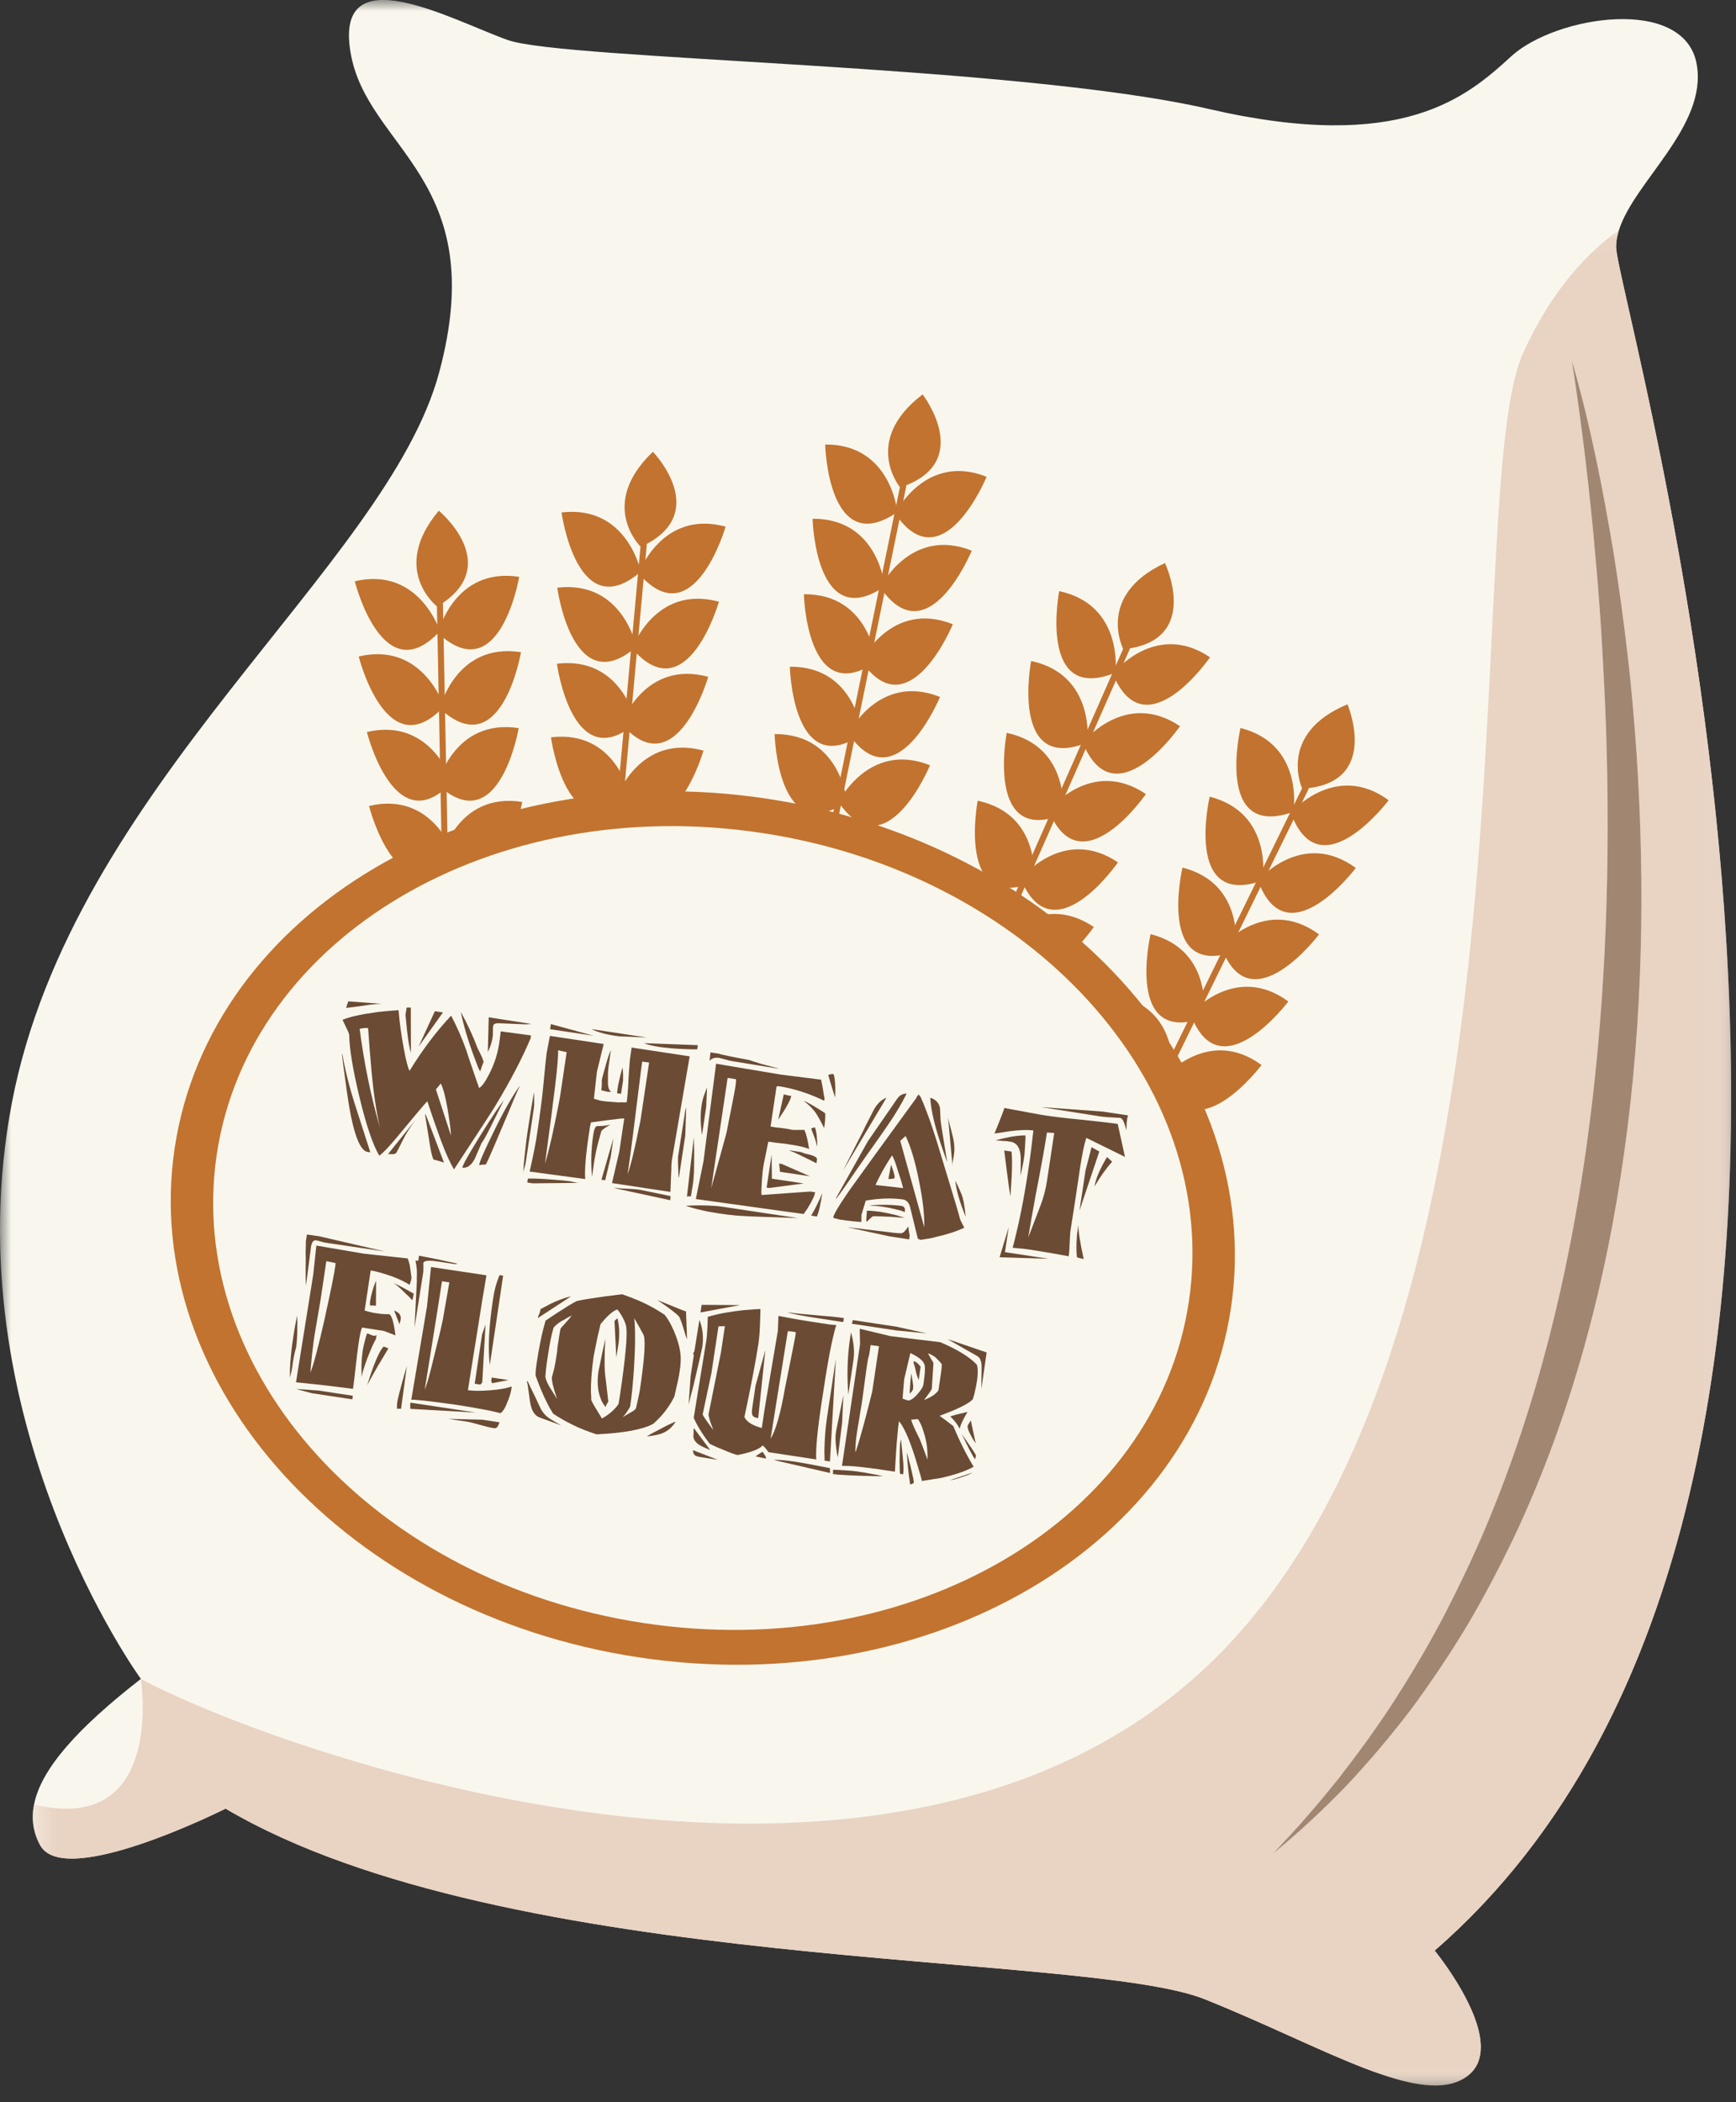 <svg width="76" height="92" viewBox="0 0 76 92" fill="none" xmlns="http://www.w3.org/2000/svg">
<rect x="0" y="0" width="76" height="92" fill="#333333" stroke="none"/>
<mask id="mask0_283_107527" style="mask-type:luminance" maskUnits="userSpaceOnUse" x="0" y="0" width="76" height="92">
<path d="M0 0H75.787V91.266H0V0Z" fill="white"/>
</mask>
<g mask="url(#mask0_283_107527)">
<path d="M62.807 85.365C62.807 85.365 66.162 89.448 64.219 90.87C62.281 92.292 58.047 89.625 52.75 87.495C47.459 85.365 22.224 86.432 9.875 79.151C9.875 79.151 2.818 82.703 1.755 80.75C1.453 80.193 1.365 79.599 1.49 78.974C1.797 77.411 3.401 75.625 6.167 73.474C6.167 73.474 -2.125 62.109 0.521 48.26C3.167 34.417 16.933 24.828 19.224 16.307C21.521 7.786 16.047 6.542 15.344 2.281C14.636 -1.979 19.755 0.865 22.224 1.75C24.693 2.635 44.459 2.818 52.927 4.771C61.396 6.724 64.219 4.24 66.162 2.463C68.104 0.687 73.75 -0.203 74.281 2.818C74.755 5.521 71.547 7.937 70.875 10.073C70.797 10.318 70.75 10.562 70.75 10.802C70.75 13.114 86.281 64.953 62.807 85.365Z" fill="#F9F7ED"/>
</g>
<mask id="mask1_283_107527" style="mask-type:luminance" maskUnits="userSpaceOnUse" x="1" y="10" width="75" height="82">
<path d="M1.428 10.052H75.787V91.266H1.428V10.052Z" fill="white"/>
</mask>
<g mask="url(#mask1_283_107527)">
<path d="M62.829 91.266C60.584 91.266 57.011 89.208 52.751 87.495C47.459 85.365 22.224 86.432 9.875 79.151C9.875 79.151 5.532 81.339 3.146 81.339C2.495 81.339 1.985 81.172 1.756 80.75C1.542 80.359 1.438 79.948 1.438 79.521C1.438 79.344 1.454 79.156 1.49 78.974C2.016 79.099 2.485 79.156 2.902 79.156C7.073 79.156 6.167 73.474 6.167 73.474C9.662 75.354 21.167 79.807 32.813 79.807C40.589 79.807 48.433 77.823 53.99 71.755C67.87 56.604 63.87 21.573 66.693 15.422C67.969 12.63 69.542 11.011 70.876 10.073C70.797 10.318 70.751 10.563 70.751 10.802C70.751 12.12 75.787 29.5 75.787 47.995C75.787 61.969 72.912 76.578 62.808 85.365C62.808 85.365 64.829 87.823 64.829 89.583C64.829 90.099 64.657 90.552 64.219 90.87C63.844 91.146 63.376 91.266 62.829 91.266ZM68.813 15.776C69.261 18.641 69.599 21.511 69.849 24.391C69.98 25.828 70.089 27.266 70.162 28.708C70.24 30.146 70.313 31.589 70.344 33.026C70.485 38.781 70.245 44.542 69.448 50.219C68.651 55.886 67.287 61.484 65.079 66.755C64.526 68.073 63.907 69.365 63.256 70.635C62.594 71.901 61.87 73.135 61.094 74.344C60.323 75.552 59.474 76.708 58.594 77.844C58.141 78.401 57.688 78.964 57.209 79.5C56.745 80.057 56.24 80.568 55.751 81.104C56.87 80.188 57.933 79.198 58.943 78.151C59.938 77.094 60.881 75.979 61.766 74.818C62.636 73.646 63.454 72.427 64.209 71.177C64.959 69.917 65.636 68.615 66.271 67.297C68.782 61.99 70.292 56.245 71.105 50.453C71.922 44.651 72.032 38.776 71.646 32.964C71.542 31.511 71.422 30.057 71.251 28.615C71.084 27.167 70.886 25.724 70.657 24.287C70.183 21.422 69.62 18.563 68.813 15.776Z" fill="#E9D3C3"/>
</g>
<path d="M55.75 81.104C56.234 80.568 56.745 80.057 57.208 79.5C57.688 78.964 58.141 78.401 58.594 77.844C59.474 76.708 60.323 75.552 61.094 74.344C61.87 73.135 62.594 71.901 63.255 70.635C63.906 69.365 64.526 68.073 65.078 66.755C67.287 61.484 68.651 55.886 69.448 50.219C70.245 44.542 70.484 38.781 70.344 33.026C70.312 31.583 70.24 30.146 70.162 28.708C70.088 27.266 69.979 25.828 69.849 24.391C69.599 21.511 69.26 18.641 68.812 15.776C69.62 18.563 70.182 21.422 70.656 24.287C70.885 25.724 71.083 27.167 71.25 28.615C71.422 30.057 71.542 31.511 71.646 32.964C72.031 38.776 71.922 44.651 71.104 50.453C70.292 56.245 68.781 61.984 66.271 67.297C65.635 68.615 64.958 69.917 64.208 71.177C63.453 72.427 62.635 73.646 61.766 74.818C60.88 75.979 59.938 77.094 58.943 78.151C57.932 79.198 56.87 80.188 55.75 81.104Z" fill="#A18672"/>
<path d="M43.99 41.349C43.99 41.349 44.36 38.385 41.526 37.781C41.526 37.781 40.573 42.74 43.99 41.349Z" fill="#C2732F"/>
<path d="M45.261 38.604C45.261 38.604 45.636 35.641 42.802 35.042C42.802 35.042 41.849 39.995 45.261 38.604Z" fill="#C2732F"/>
<path d="M46.532 35.641C46.532 35.641 46.907 32.677 44.074 32.073C44.074 32.073 43.12 37.031 46.532 35.641Z" fill="#C2732F"/>
<path d="M47.604 32.495C47.604 32.495 47.974 29.531 45.141 28.927C45.141 28.927 44.193 33.88 47.604 32.495Z" fill="#C2732F"/>
<path d="M48.834 29.438C48.834 29.438 49.204 26.474 46.37 25.87C46.37 25.87 45.417 30.828 48.834 29.438Z" fill="#C2732F"/>
<path d="M43.631 41.286C43.631 41.286 45.475 38.948 47.886 40.568C47.886 40.568 45.022 44.719 43.631 41.286Z" fill="#C2732F"/>
<path d="M44.688 38.458C44.688 38.458 46.536 36.12 48.943 37.74C48.943 37.74 46.083 41.886 44.688 38.458Z" fill="#C2732F"/>
<path d="M45.912 35.469C45.912 35.469 47.756 33.13 50.167 34.75C50.167 34.75 47.303 38.896 45.912 35.469Z" fill="#C2732F"/>
<path d="M47.402 32.5C47.402 32.5 49.251 30.162 51.658 31.781C51.658 31.781 48.798 35.927 47.402 32.5Z" fill="#C2732F"/>
<path d="M48.719 29.485C48.719 29.485 50.568 27.141 52.974 28.766C52.974 28.766 50.115 32.912 48.719 29.485Z" fill="#C2732F"/>
<path d="M49.178 28.412C49.178 28.412 47.955 26.057 51.001 24.641C51.001 24.641 52.632 28.062 49.178 28.412Z" fill="#C2732F"/>
<path d="M39.288 51.464L39.043 51.354L49.225 28.271L49.47 28.38L39.288 51.464Z" fill="#C2732F"/>
<path d="M37.074 35.083C37.074 35.083 36.813 32.109 33.912 32.125C33.912 32.125 34.032 37.172 37.074 35.083Z" fill="#C2732F"/>
<path d="M37.734 32.135C37.734 32.135 37.474 29.156 34.578 29.177C34.578 29.177 34.698 34.224 37.734 32.135Z" fill="#C2732F"/>
<path d="M38.355 28.964C38.355 28.964 38.089 25.984 35.193 26.005C35.193 26.005 35.313 31.052 38.355 28.964Z" fill="#C2732F"/>
<path d="M38.73 25.662C38.73 25.662 38.47 22.682 35.574 22.703C35.574 22.703 35.694 27.75 38.73 25.662Z" fill="#C2732F"/>
<path d="M39.286 22.412C39.286 22.412 39.021 19.432 36.125 19.453C36.125 19.453 36.245 24.5 39.286 22.412Z" fill="#C2732F"/>
<path d="M36.709 35.104C36.709 35.104 38.022 32.422 40.714 33.49C40.714 33.49 38.797 38.156 36.709 35.104Z" fill="#C2732F"/>
<path d="M37.147 32.109C37.147 32.109 38.454 29.432 41.152 30.5C41.152 30.5 39.235 35.161 37.147 32.109Z" fill="#C2732F"/>
<path d="M37.709 28.927C37.709 28.927 39.016 26.25 41.714 27.318C41.714 27.318 39.797 31.979 37.709 28.927Z" fill="#C2732F"/>
<path d="M38.537 25.708C38.537 25.708 39.85 23.031 42.542 24.099C42.542 24.099 40.626 28.76 38.537 25.708Z" fill="#C2732F"/>
<path d="M39.188 22.479C39.188 22.479 40.495 19.797 43.193 20.865C43.193 20.865 41.271 25.531 39.188 22.479Z" fill="#C2732F"/>
<path d="M39.407 21.333C39.407 21.333 37.714 19.297 40.391 17.261C40.391 17.261 42.709 20.25 39.407 21.333Z" fill="#C2732F"/>
<path d="M34.616 45.979L34.355 45.922L39.423 21.188L39.684 21.24L34.616 45.979Z" fill="#C2732F"/>
<path d="M27.25 37.859C27.25 37.859 26.662 34.932 23.781 35.271C23.781 35.271 24.458 40.276 27.25 37.859Z" fill="#C2732F"/>
<path d="M27.585 34.854C27.585 34.854 26.996 31.927 24.121 32.266C24.121 32.266 24.793 37.271 27.585 34.854Z" fill="#C2732F"/>
<path d="M27.844 31.635C27.844 31.635 27.256 28.703 24.381 29.047C24.381 29.047 25.053 34.047 27.844 31.635Z" fill="#C2732F"/>
<path d="M27.86 28.307C27.86 28.307 27.271 25.38 24.396 25.719C24.396 25.719 25.068 30.724 27.86 28.307Z" fill="#C2732F"/>
<path d="M28.053 25.016C28.053 25.016 27.464 22.089 24.584 22.427C24.584 22.427 25.261 27.432 28.053 25.016Z" fill="#C2732F"/>
<path d="M26.887 37.922C26.887 37.922 27.897 35.109 30.694 35.87C30.694 35.87 29.298 40.719 26.887 37.922Z" fill="#C2732F"/>
<path d="M26.996 34.896C26.996 34.896 28.001 32.089 30.798 32.849C30.798 32.849 29.408 37.698 26.996 34.896Z" fill="#C2732F"/>
<path d="M27.203 31.672C27.203 31.672 28.208 28.86 31.005 29.62C31.005 29.62 29.609 34.474 27.203 31.672Z" fill="#C2732F"/>
<path d="M27.672 28.38C27.672 28.38 28.677 25.568 31.474 26.334C31.474 26.334 30.083 31.183 27.672 28.38Z" fill="#C2732F"/>
<path d="M27.959 25.094C27.959 25.094 28.969 22.287 31.766 23.047C31.766 23.047 30.37 27.896 27.959 25.094Z" fill="#C2732F"/>
<path d="M28.053 23.933C28.053 23.933 26.147 22.094 28.584 19.771C28.584 19.771 31.215 22.49 28.053 23.933Z" fill="#C2732F"/>
<path d="M26.006 48.959L25.74 48.932L28.053 23.787L28.318 23.813L26.006 48.959Z" fill="#C2732F"/>
<path d="M19.885 40.474C19.885 40.474 18.979 37.63 16.156 38.292C16.156 38.292 17.38 43.188 19.885 40.474Z" fill="#C2732F"/>
<path d="M19.885 37.448C19.885 37.448 18.979 34.604 16.156 35.271C16.156 35.271 17.38 40.162 19.885 37.448Z" fill="#C2732F"/>
<path d="M19.792 34.219C19.792 34.219 18.88 31.375 16.062 32.036C16.062 32.036 17.287 36.932 19.792 34.219Z" fill="#C2732F"/>
<path d="M19.438 30.912C19.438 30.912 18.526 28.068 15.703 28.729C15.703 28.729 16.927 33.625 19.438 30.912Z" fill="#C2732F"/>
<path d="M19.26 27.62C19.26 27.62 18.349 24.776 15.531 25.438C15.531 25.438 16.755 30.334 19.26 27.62Z" fill="#C2732F"/>
<path d="M19.537 40.573C19.537 40.573 20.225 37.667 23.089 38.109C23.089 38.109 22.245 43.089 19.537 40.573Z" fill="#C2732F"/>
<path d="M19.309 37.557C19.309 37.557 19.996 34.651 22.861 35.094C22.861 35.094 22.012 40.068 19.309 37.557Z" fill="#C2732F"/>
<path d="M19.156 34.333C19.156 34.333 19.844 31.427 22.708 31.865C22.708 31.865 21.859 36.844 19.156 34.333Z" fill="#C2732F"/>
<path d="M19.256 31.005C19.256 31.005 19.943 28.099 22.808 28.542C22.808 28.542 21.964 33.516 19.256 31.005Z" fill="#C2732F"/>
<path d="M19.178 27.708C19.178 27.708 19.87 24.802 22.73 25.245C22.73 25.245 21.886 30.224 19.178 27.708Z" fill="#C2732F"/>
<path d="M19.141 26.547C19.141 26.547 17.047 24.933 19.209 22.349C19.209 22.349 22.126 24.755 19.141 26.547Z" fill="#C2732F"/>
<path d="M19.62 51.651L19.125 26.401L19.391 26.396L19.885 51.646L19.62 51.651Z" fill="#C2732F"/>
<path d="M51.303 47.229C51.303 47.229 51.797 44.281 48.99 43.568C48.99 43.568 47.839 48.479 51.303 47.229Z" fill="#C2732F"/>
<path d="M52.688 44.542C52.688 44.542 53.178 41.599 50.371 40.88C50.371 40.88 49.22 45.792 52.688 44.542Z" fill="#C2732F"/>
<path d="M54.08 41.63C54.08 41.63 54.574 38.682 51.767 37.969C51.767 37.969 50.611 42.88 54.08 41.63Z" fill="#C2732F"/>
<path d="M55.276 38.531C55.276 38.531 55.766 35.584 52.959 34.865C52.959 34.865 51.807 39.781 55.276 38.531Z" fill="#C2732F"/>
<path d="M56.626 35.526C56.626 35.526 57.115 32.578 54.308 31.859C54.308 31.859 53.157 36.776 56.626 35.526Z" fill="#C2732F"/>
<path d="M50.949 47.156C50.949 47.156 52.887 44.896 55.23 46.609C55.23 46.609 52.204 50.636 50.949 47.156Z" fill="#C2732F"/>
<path d="M52.121 44.37C52.121 44.37 54.064 42.11 56.402 43.828C56.402 43.828 53.376 47.854 52.121 44.37Z" fill="#C2732F"/>
<path d="M53.465 41.432C53.465 41.432 55.402 39.172 57.746 40.891C57.746 40.891 54.72 44.917 53.465 41.432Z" fill="#C2732F"/>
<path d="M55.074 38.531C55.074 38.531 57.012 36.266 59.355 37.985C59.355 37.985 56.329 42.011 55.074 38.531Z" fill="#C2732F"/>
<path d="M56.512 35.568C56.512 35.568 58.454 33.307 60.793 35.021C60.793 35.021 57.767 39.052 56.512 35.568Z" fill="#C2732F"/>
<path d="M57.011 34.516C57.011 34.516 55.886 32.115 58.99 30.823C58.99 30.823 60.48 34.307 57.011 34.516Z" fill="#C2732F"/>
<path d="M46.198 57.146L45.953 57.026L57.062 34.38L57.302 34.5L46.198 57.146Z" fill="#C2732F"/>
<path d="M53.891 57.235C52.344 67.61 40.734 74.459 27.964 72.531C15.198 70.604 6.099 60.625 7.646 50.25C9.198 39.875 20.802 33.026 33.573 34.953C46.344 36.88 55.438 46.86 53.891 57.235Z" fill="#C2732F"/>
<path d="M52.047 56.958C50.625 66.505 39.943 72.807 28.187 71.031C16.437 69.26 8.068 60.078 9.489 50.526C10.916 40.979 21.599 34.677 33.349 36.453C45.099 38.224 53.474 47.406 52.047 56.958Z" fill="#F9F7ED"/>
<path d="M23.011 44.828L21.834 44.781C21.683 44.776 21.6 44.818 21.589 44.906C21.579 44.958 21.579 45.036 21.579 45.141C21.579 45.25 21.579 45.328 21.568 45.38C21.537 45.609 21.464 45.828 21.355 46.042L21.396 44.521L23.277 44.813L23.011 44.828ZM22.334 48.505L21.662 50.089C21.443 50.604 21.313 50.891 21.266 50.964C21.24 50.964 21.199 50.969 21.146 50.969C21.1 50.974 21.037 50.979 20.975 50.99C20.995 50.839 21.209 50.349 21.615 49.526C22.053 48.625 22.438 47.948 22.771 47.5C22.683 47.677 22.532 48.016 22.334 48.505ZM21.652 48.969C21.365 49.557 21.178 49.906 21.084 50.021L20.782 50.719C20.631 51.005 20.449 51.13 20.24 51.099C20.261 50.974 20.532 50.49 21.058 49.646C21.313 49.24 21.521 48.911 21.688 48.667C21.855 48.417 21.98 48.25 22.058 48.151L21.652 48.969ZM21.11 46.625C21.089 46.688 21.074 46.74 21.058 46.786C21.042 46.833 21.027 46.865 21.021 46.886C21.001 46.859 20.969 46.802 20.933 46.714C20.896 46.625 20.85 46.505 20.792 46.349C20.506 45.589 20.297 44.901 20.172 44.281C20.464 44.813 20.709 45.339 20.902 45.859L21.084 46.229C21.146 46.375 21.178 46.474 21.172 46.521C21.183 46.448 21.162 46.484 21.11 46.625ZM19.699 49.214C19.672 49.016 19.636 48.786 19.594 48.526C19.542 48.234 19.49 48 19.443 47.818C19.391 47.636 19.344 47.5 19.297 47.417L19.084 47.677L19.745 49.703C19.74 49.573 19.725 49.411 19.699 49.214ZM19.344 50.849C19.303 50.839 19.256 50.823 19.193 50.802C19.152 50.792 19.115 50.781 19.084 50.771C19.053 50.766 19.027 50.755 18.995 50.755C18.938 50.698 18.881 50.49 18.824 50.125L18.615 48.823L18.626 48.745L19.438 50.88C19.412 50.87 19.386 50.865 19.344 50.849ZM18.324 45.807L19.037 44.255L19.391 44.307L18.324 45.807ZM17.818 45.089C17.813 45.052 17.808 44.979 17.797 44.87C17.787 44.761 17.771 44.609 17.751 44.417L17.803 44.094H17.985L17.99 46.073C17.933 45.917 17.876 45.589 17.818 45.089ZM17.646 49.875C17.459 50.255 17.355 50.453 17.334 50.469C17.292 50.5 17.23 50.516 17.152 50.511C17.063 50.505 17.006 50.505 16.985 50.511L18.199 49C17.954 49.328 17.771 49.62 17.646 49.875ZM16.402 48.073C16.334 47.594 16.277 47.063 16.23 46.474C16.219 46.349 16.204 46.161 16.183 45.917C16.162 45.672 16.141 45.365 16.115 44.995C16.063 44.984 15.99 44.984 15.902 44.995C15.829 45.005 15.777 45.016 15.745 45.026C15.938 46.521 16.235 47.969 16.636 49.359C16.547 48.979 16.469 48.547 16.402 48.073ZM15.959 44.005C15.74 44.036 15.563 44.057 15.428 44.078C15.292 44.094 15.199 44.104 15.152 44.109L15.245 43.823L16.73 43.932C16.527 43.932 16.271 43.953 15.959 44.005ZM21.688 48.391C21.626 48.5 21.443 48.781 21.141 49.245C20.839 49.703 20.417 50.349 19.876 51.177C19.709 50.906 19.511 50.469 19.287 49.865C19.209 49.651 19.12 49.406 19.027 49.136C18.933 48.859 18.824 48.547 18.709 48.198C18.688 48.208 18.527 48.391 18.23 48.745L17.35 49.802C17.032 50.182 16.787 50.443 16.605 50.578C16.469 50.349 16.329 50.026 16.183 49.599C16.037 49.172 15.886 48.641 15.735 48.005C15.449 46.823 15.297 45.911 15.287 45.276C15.287 45.24 15.188 45.026 14.995 44.63C15.178 44.557 15.396 44.49 15.657 44.438C15.922 44.38 16.219 44.333 16.563 44.286C16.751 44.266 17.042 44.234 17.449 44.208C17.49 44.745 17.568 45.302 17.678 45.886C17.766 46.38 17.85 46.703 17.928 46.865C18.516 45.911 19.126 45.109 19.751 44.448C19.87 44.677 19.985 44.917 20.1 45.172C20.214 45.432 20.324 45.708 20.428 46.005C20.485 46.188 20.558 46.411 20.652 46.677C20.74 46.943 20.85 47.255 20.975 47.615C21.089 47.557 21.23 47.365 21.402 47.031C21.646 46.573 21.808 46.063 21.876 45.505L21.922 45.136L23.245 45.313L23.23 45.438C22.87 46.292 22.36 47.276 21.688 48.391ZM16.058 50.406C15.704 50.297 15.412 49.411 15.183 47.755C15.162 47.609 15.136 47.406 15.1 47.146C15.063 46.891 15.021 46.568 14.975 46.188L14.985 46.109C15.037 46.432 15.11 46.776 15.199 47.136C15.287 47.5 15.396 47.886 15.527 48.297C15.756 49.005 15.985 49.719 16.214 50.432L16.058 50.406Z" fill="#6B4B34"/>
<path d="M29.688 51.052C29.688 51.021 29.688 50.974 29.683 50.912C29.683 50.854 29.678 50.781 29.683 50.698V50.625L30.001 48.599C30.011 48.568 30.021 48.542 30.027 48.516C30.032 48.49 30.037 48.469 30.042 48.443L30.001 49.688L29.719 51.552C29.704 51.511 29.693 51.344 29.688 51.052ZM30.277 45.922C30.188 45.922 30.089 45.917 29.98 45.912C29.761 45.906 29.563 45.891 29.376 45.875C29.188 45.859 29.021 45.839 28.865 45.818C28.563 45.771 28.339 45.714 28.193 45.651L30.553 45.74L30.521 45.922C30.449 45.922 30.365 45.922 30.277 45.922ZM28.417 46.5L28.115 46.459C28.094 46.604 28.047 46.938 27.985 47.464C27.917 47.99 27.829 48.714 27.714 49.636C27.626 50.328 27.547 50.912 27.475 51.391C27.542 51.203 27.605 50.974 27.672 50.719C27.735 50.459 27.803 50.162 27.876 49.828C27.922 49.589 27.964 49.396 27.995 49.25C28.027 49.104 28.047 49 28.053 48.943L28.417 46.5ZM27.016 47.844C27.016 47.828 27.016 47.787 27.027 47.729L27.037 47.646C27.047 47.568 27.063 47.484 27.084 47.386C27.105 47.287 27.131 47.172 27.162 47.042C27.178 46.995 27.188 46.943 27.204 46.886C27.219 46.828 27.235 46.771 27.256 46.709C27.261 46.755 27.266 46.823 27.271 46.896C27.277 46.974 27.282 47.063 27.277 47.167C27.277 47.172 27.277 47.182 27.277 47.203C27.277 47.224 27.277 47.255 27.277 47.287L27.188 47.87L27.016 47.844ZM26.886 51.995C26.896 51.995 26.938 51.995 27.006 51.995C27.079 52 27.178 52.011 27.303 52.016C27.693 52.031 27.933 52.052 28.011 52.068L29.355 52.344L29.344 52.526L26.886 51.995ZM26.495 51.651L26.329 51.63L26.855 49.807L26.735 50.641L26.495 51.651ZM26.605 47.781L26.324 47.714C26.344 47.557 26.35 47.412 26.344 47.281C26.35 47.224 26.376 47.13 26.412 46.995C26.449 46.859 26.501 46.688 26.558 46.479C26.61 46.292 26.672 46.115 26.745 45.948L26.636 46.724C26.631 46.75 26.626 46.813 26.62 46.912C26.615 47.011 26.615 47.141 26.615 47.302C26.605 47.578 26.662 47.734 26.771 47.781H26.605ZM27.115 45.354L26.891 45.323C26.485 45.261 26.157 45.167 25.891 45.037L28.324 45.406C28.047 45.396 27.646 45.375 27.115 45.354ZM26.48 49.365C26.417 49.412 26.365 49.453 26.329 49.49C26.318 49.531 26.303 49.584 26.282 49.656C26.266 49.729 26.24 49.813 26.214 49.906C26.162 50.099 26.12 50.271 26.089 50.417C26.063 50.563 26.037 50.688 26.021 50.781L25.917 51.505C25.86 50.896 25.876 50.281 25.975 49.651C26.006 49.427 26.058 49.307 26.131 49.281C26.214 49.281 26.303 49.276 26.402 49.271C26.495 49.261 26.605 49.245 26.725 49.219C26.631 49.271 26.547 49.318 26.48 49.365ZM24.084 45.042L24.115 44.818L25.99 45.328L24.084 45.042ZM24.808 46.047L24.433 45.964C24.443 46.177 24.402 46.714 24.297 47.578C24.271 47.781 24.24 48.021 24.204 48.302C24.172 48.578 24.131 48.891 24.084 49.24L23.86 50.927C23.917 50.74 23.98 50.5 24.053 50.209C24.126 49.912 24.204 49.568 24.287 49.162C24.417 48.537 24.495 48.141 24.521 47.974L24.808 46.047ZM26.792 51.776L27.11 50.406L27.329 48.948C27.271 48.938 27.016 48.969 26.568 49.026C26.334 49.057 26.105 49.089 25.876 49.12C25.865 49.146 25.85 49.203 25.834 49.287C25.824 49.37 25.803 49.479 25.782 49.62C25.641 50.563 25.589 51.224 25.62 51.599L23.188 51.271C23.193 51.24 23.204 51.203 23.214 51.151C23.225 51.099 23.235 51.037 23.256 50.959C23.318 50.667 23.376 50.412 23.417 50.182C23.459 49.953 23.495 49.761 23.516 49.599C23.579 49.182 23.631 48.813 23.672 48.49C23.714 48.167 23.751 47.891 23.771 47.656C23.818 47.146 23.86 46.75 23.886 46.474C23.917 46.193 23.938 46.026 23.954 45.969L24.074 45.334L26.428 45.688L26.131 46.912L26.001 48.084C26.105 48.115 26.167 48.136 26.188 48.136C26.214 48.146 26.24 48.156 26.266 48.162C26.287 48.167 26.313 48.172 26.339 48.177C26.443 48.193 26.558 48.209 26.678 48.214C26.803 48.224 26.933 48.234 27.074 48.245C27.1 48.245 27.146 48.24 27.204 48.24C27.266 48.24 27.339 48.245 27.433 48.245C27.454 48.13 27.464 47.984 27.48 47.813C27.495 47.641 27.506 47.438 27.516 47.209C27.532 46.974 27.542 46.771 27.558 46.599C27.568 46.427 27.584 46.281 27.605 46.167L27.652 45.844L30.193 46.229L29.412 50.781C29.407 50.828 29.402 50.88 29.396 50.948C29.391 51.011 29.391 51.084 29.391 51.156C29.386 51.177 29.376 51.511 29.35 52.162L26.792 51.776ZM23.324 51.787L23.084 51.75L23.105 51.589C23.157 51.563 23.459 51.573 24.011 51.609C24.485 51.646 24.808 51.672 24.985 51.703C25.021 51.709 25.068 51.719 25.131 51.734C25.193 51.745 25.245 51.755 25.277 51.761C25.318 51.771 25.36 51.771 25.412 51.766L23.324 51.787ZM22.959 51.094C22.928 51.203 22.907 51.281 22.896 51.334C22.902 51.302 22.907 51.266 22.912 51.219C22.912 51.172 22.917 51.115 22.922 51.042C22.975 50.464 23.032 49.964 23.094 49.542C23.193 48.88 23.287 48.297 23.381 47.792C23.381 47.823 23.386 47.865 23.386 47.922C23.386 47.979 23.386 48.047 23.386 48.13C23.386 48.203 23.386 48.266 23.386 48.323C23.386 48.38 23.381 48.432 23.376 48.474L23.021 50.844C23.016 50.906 22.995 50.984 22.959 51.094Z" fill="#6B4B34"/>
<path d="M36.432 47.625C36.38 47.464 36.323 47.271 36.26 47.047L36.307 47.026C36.318 47.021 36.328 47.021 36.339 47.021C36.365 47.016 36.385 47.011 36.406 47.005C36.422 47.005 36.443 47 36.469 47C36.51 47.005 36.542 47.151 36.562 47.438C36.562 47.5 36.568 47.578 36.568 47.672C36.568 47.771 36.562 47.891 36.562 48.031C36.526 47.927 36.479 47.792 36.432 47.625ZM35.677 49.833L35.51 49.386L35.672 49.333C35.714 49.432 35.745 49.568 35.76 49.75C35.766 49.844 35.771 49.927 35.776 50C35.776 50.073 35.771 50.13 35.766 50.182C35.745 50.052 35.714 49.932 35.677 49.833ZM35.76 53.24L35.51 53.198C35.641 52.984 35.76 52.755 35.865 52.516C35.88 52.495 35.901 52.458 35.917 52.406C35.938 52.349 35.964 52.286 36 52.208C35.922 52.724 35.844 53.068 35.76 53.24ZM35.698 48.682C35.562 48.505 35.396 48.333 35.188 48.182C35.26 48.198 35.427 48.286 35.688 48.443C35.953 48.599 36.099 48.698 36.13 48.729C36.13 48.813 36.13 48.896 36.125 48.974C36.12 49.052 36.115 49.13 36.104 49.208L36.078 49.365C35.922 49.047 35.792 48.823 35.698 48.682ZM35.224 50.651C35.057 50.568 34.896 50.49 34.74 50.422C34.688 50.406 34.625 50.38 34.542 50.339L35.057 50.417C35.073 50.422 35.115 50.438 35.182 50.464C35.25 50.484 35.344 50.511 35.464 50.536C35.641 50.583 35.745 50.641 35.771 50.719L35.745 50.911C35.562 50.818 35.391 50.729 35.224 50.651ZM34.146 51.281L34.109 50.922L34.224 50.938L35.458 51.479L34.146 51.281ZM34.068 49.005L34.312 47.891C34.432 47.927 34.542 47.948 34.641 47.964C34.615 48.125 34.427 48.474 34.068 49.005ZM33.677 51.99L33.562 51.974L33.781 50.526L33.792 51.583L35.188 51.792L33.677 51.99ZM31.854 47.172L31.135 52.005L31.787 49.646C31.812 49.552 31.844 49.391 31.885 49.167C31.969 48.745 32.036 48.401 32.089 48.136C32.141 47.87 32.177 47.677 32.193 47.563C32.224 47.359 32.229 47.245 32.219 47.229L31.854 47.172ZM32.016 46.432C31.99 46.427 31.948 46.422 31.901 46.406C31.854 46.396 31.807 46.38 31.755 46.365C31.703 46.354 31.651 46.339 31.604 46.328C31.557 46.313 31.516 46.302 31.479 46.297C31.292 46.271 31.151 46.313 31.062 46.432L31.104 46.057L31.448 46.109C31.537 46.146 31.99 46.24 32.802 46.391C32.964 46.448 33.125 46.495 33.286 46.547C33.453 46.594 33.62 46.641 33.786 46.682C33.833 46.693 33.885 46.708 33.943 46.724C34 46.74 34.057 46.755 34.12 46.776L32.016 46.432ZM30.688 49.261C30.662 48.948 30.672 48.646 30.719 48.349C30.74 48.193 30.787 48.026 30.854 47.849C30.859 47.833 30.875 47.807 30.885 47.766C30.901 47.724 30.927 47.667 30.953 47.594L30.917 48.432L30.734 49.667C30.713 49.552 30.698 49.417 30.688 49.261ZM35.63 52.375C35.594 52.448 35.562 52.505 35.542 52.552C35.516 52.599 35.5 52.636 35.484 52.661C35.432 52.75 35.385 52.833 35.339 52.906C35.286 52.984 35.234 53.057 35.182 53.13L30.463 52.474L30.797 50.823L31.349 46.552L34.172 47.026L35.948 47.25C35.964 47.328 35.979 47.411 36 47.511C36.016 47.604 36.036 47.708 36.052 47.823C36.062 47.896 36.073 47.974 36.099 48.063L36.083 48.172C35.411 47.849 34.75 47.636 34.094 47.536C34.089 47.536 34.062 47.536 34.016 47.542L33.995 47.557L33.734 49.302L34 49.344L34.062 49.349C34.094 49.349 34.125 49.354 34.167 49.359L34.365 49.386C34.542 49.417 34.641 49.432 34.656 49.443C34.734 49.453 34.865 49.453 35.062 49.448H35.219C35.302 49.646 35.37 49.927 35.422 50.286C35.26 50.214 34.99 50.146 34.594 50.089C34.536 50.078 34.469 50.068 34.391 50.057C34.312 50.047 34.224 50.036 34.109 50.026C34.005 50.016 33.917 50.005 33.833 49.99C33.76 49.979 33.693 49.969 33.635 49.964L33.432 50.969C33.391 51.188 33.359 51.516 33.339 51.958C33.328 52.094 33.328 52.203 33.339 52.297L35.474 52.146L35.688 52.177L35.63 52.375ZM30.245 52.359L30.193 52.354C30.172 52.349 30.135 52.354 30.073 52.365L30.375 49.771C30.38 49.927 30.385 50.063 30.385 50.182C30.391 50.302 30.391 50.401 30.391 50.484C30.391 50.792 30.385 51.063 30.38 51.297C30.37 51.526 30.354 51.724 30.323 51.896L30.245 52.359ZM33.161 53.245C32.828 53.234 32.526 53.219 32.25 53.198C31.974 53.172 31.713 53.141 31.474 53.104C31.229 53.068 30.99 53.026 30.75 52.969C30.505 52.917 30.26 52.849 30.016 52.771C30.109 52.761 30.302 52.755 30.588 52.75C30.792 52.75 30.974 52.755 31.146 52.766C31.312 52.771 31.469 52.786 31.604 52.807L34.927 53.307L33.161 53.245Z" fill="#6B4B34"/>
<path d="M41.824 51.667C41.902 51.828 41.959 51.953 42.001 52.047C42.042 52.146 42.074 52.208 42.089 52.25C42.172 52.453 42.235 52.792 42.277 53.255C42.006 52.583 41.855 52.057 41.824 51.667ZM41.506 48.901C41.511 48.943 41.532 49.031 41.563 49.161C41.6 49.286 41.641 49.464 41.699 49.688C41.782 50 41.803 50.286 41.761 50.547C41.751 50.635 41.74 50.688 41.73 50.714L41.704 50.875C41.704 50.901 41.699 50.922 41.699 50.948C41.699 50.969 41.699 50.995 41.699 51.026L41.506 48.901ZM41.407 50.698C41.376 50.615 41.334 50.5 41.282 50.344C40.943 49.38 40.756 48.615 40.725 48.042C40.959 48.109 41.105 48.26 41.152 48.495C41.157 48.651 41.167 48.797 41.172 48.938C41.183 49.078 41.199 49.208 41.219 49.328L41.464 50.839C41.454 50.828 41.433 50.781 41.407 50.698ZM40.23 51.667C40.063 50.818 39.865 50.167 39.647 49.714L39.412 49.927L40.464 53.708C40.475 53.156 40.397 52.479 40.23 51.667ZM39.011 51.594C38.964 51.594 38.922 51.594 38.891 51.599L39.011 50.969C39.032 51.016 39.068 51.125 39.12 51.292C39.131 51.328 39.152 51.391 39.167 51.49L39.157 51.568C39.105 51.583 39.053 51.589 39.011 51.594ZM39.475 51.76C39.449 51.667 39.412 51.547 39.365 51.411C39.303 51.208 39.245 51.036 39.199 50.891C39.147 50.75 39.1 50.641 39.053 50.562C39.016 50.62 38.975 50.682 38.933 50.75C38.886 50.823 38.839 50.901 38.782 50.995C38.683 51.161 38.594 51.318 38.522 51.464C38.449 51.604 38.381 51.734 38.329 51.859L39.537 51.995C39.522 51.932 39.501 51.854 39.475 51.76ZM39.376 52.964C39.261 52.938 39.147 52.906 39.027 52.88C38.912 52.854 38.797 52.833 38.683 52.818C38.49 52.786 38.324 52.771 38.183 52.771C38.172 52.766 38.157 52.766 38.126 52.766C38.1 52.766 38.074 52.766 38.042 52.766C38.12 52.755 38.193 52.745 38.266 52.74C38.334 52.734 38.397 52.734 38.464 52.729C38.855 52.719 39.188 52.734 39.469 52.776C39.532 52.786 39.574 52.818 39.6 52.865C39.61 52.88 39.615 52.906 39.62 52.948L39.61 53.047C39.537 53.01 39.459 52.984 39.376 52.964ZM38.969 53.25C38.745 53.24 38.574 53.234 38.443 53.229C38.313 53.224 38.235 53.224 38.204 53.234C38.199 53.24 38.172 53.26 38.126 53.297C38.084 53.333 38.022 53.396 37.938 53.479C37.922 53.411 37.922 53.323 37.933 53.219C37.938 53.188 37.938 53.156 37.943 53.12C37.943 53.078 37.949 53.036 37.949 52.984C38.058 52.984 38.157 52.99 38.256 53C38.355 53.01 38.454 53.021 38.553 53.036C38.667 53.052 38.787 53.078 38.907 53.104C39.032 53.13 39.157 53.161 39.287 53.193C39.334 53.214 39.449 53.245 39.615 53.297C39.428 53.281 39.214 53.266 38.969 53.25ZM38.928 54.104L37.074 53.703L38.902 53.922C39.251 53.969 39.449 53.984 39.501 53.958C39.574 53.932 39.662 53.833 39.761 53.672C39.777 53.766 39.787 53.823 39.787 53.854L39.824 54.073L39.803 54.24L38.928 54.104ZM36.897 51.245L37.745 49.578C37.787 49.49 37.844 49.37 37.922 49.214C38.006 49.062 38.1 48.87 38.219 48.635C38.376 48.323 38.574 48.125 38.808 48.042L36.897 51.245ZM39.261 48.635C39.089 48.917 38.886 49.219 38.657 49.547C38.527 49.729 38.37 49.953 38.183 50.219C37.99 50.49 37.766 50.807 37.511 51.177C37.282 51.516 37.089 51.792 36.938 52.005C36.792 52.219 36.678 52.375 36.594 52.474L36.605 52.422L37.995 49.943L39.272 48.094C39.376 47.938 39.516 47.859 39.693 47.859C39.574 48.094 39.433 48.354 39.261 48.635ZM40.964 54.135C40.912 54.151 40.834 54.172 40.725 54.193C40.615 54.208 40.48 54.234 40.308 54.26L40.183 54.214L39.839 52.812C39.792 52.641 39.699 52.536 39.558 52.495C39.058 52.422 38.506 52.438 37.902 52.542L37.714 53.161L37.709 53.479C37.568 53.469 37.433 53.458 37.303 53.443C37.172 53.432 37.047 53.411 36.928 53.396C36.876 53.385 36.829 53.38 36.782 53.375C36.74 53.37 36.704 53.359 36.678 53.349C36.579 53.328 36.511 53.307 36.475 53.292C36.495 53.151 36.688 52.823 37.047 52.297C37.131 52.172 37.282 51.953 37.511 51.641C37.735 51.328 38.032 50.922 38.391 50.422L40.115 48.052C40.126 48.016 40.147 47.979 40.172 47.948L40.214 47.901C40.277 47.958 40.318 48.021 40.339 48.089C40.454 48.349 40.563 48.63 40.672 48.932C40.777 49.234 40.891 49.562 41.001 49.917L41.568 51.781C41.688 52.172 41.787 52.5 41.865 52.766C41.943 53.031 42.001 53.234 42.037 53.375L42.214 53.729C41.87 53.891 41.454 54.026 40.964 54.135Z" fill="#6B4B34"/>
<path d="M47.917 51.922C47.969 51.583 48.152 51.156 48.464 50.636L48.688 50.839C48.438 51.12 48.178 51.479 47.917 51.922ZM47.256 52.99L47.522 51.229L47.787 50.203L48.126 50.396L47.256 52.99ZM47.324 55.073C47.277 55.063 47.219 55.047 47.157 55.026C47.131 54.984 47.126 54.792 47.126 54.453C47.131 54.339 47.136 54.24 47.141 54.156C47.147 54.073 47.152 54.011 47.157 53.964L47.209 53.615C47.209 53.911 47.292 54.406 47.443 55.104C47.417 55.094 47.376 55.083 47.324 55.073ZM49.037 48.922C48.829 48.911 48.647 48.901 48.501 48.891C48.35 48.88 48.235 48.87 48.147 48.854L45.568 48.448L48.277 48.646L49.386 48.813C49.386 48.828 49.376 48.854 49.36 48.891L49.344 48.984C49.339 49.031 49.334 49.073 49.329 49.104C49.324 49.141 49.318 49.172 49.324 49.203L49.308 49.474C49.23 49.12 49.141 48.938 49.037 48.922ZM46.152 49.583L45.834 49.563C45.797 49.818 45.735 50.177 45.652 50.646C45.568 51.115 45.459 51.693 45.324 52.391C45.261 52.734 45.204 53.057 45.152 53.349C45.1 53.641 45.058 53.911 45.016 54.156L45.537 52.797C45.683 52.422 45.782 52.042 45.839 51.661L46.152 49.583ZM44.131 51.651C44.089 51.359 44.058 51.109 44.032 50.896C44.006 50.682 43.98 50.5 43.964 50.349L44.282 50.396C44.313 50.625 44.313 50.979 44.292 51.464L44.235 52.359C44.209 52.224 44.172 51.99 44.131 51.651ZM43.761 55.021L44.162 53.698L43.995 54.797L45.912 55.089L43.761 55.021ZM44.772 51.005C44.745 51.146 44.714 51.297 44.678 51.458C44.683 51.224 44.688 51.031 44.688 50.891C44.688 50.75 44.688 50.656 44.683 50.604C44.657 50.219 44.506 50.005 44.23 49.964C44.199 49.958 44.152 49.953 44.094 49.943C44.037 49.938 43.975 49.932 43.912 49.932C43.844 49.927 43.787 49.922 43.73 49.917C43.667 49.911 43.62 49.906 43.589 49.901C43.834 49.839 44.063 49.786 44.282 49.745C44.501 49.708 44.704 49.688 44.891 49.688C44.897 49.734 44.897 49.792 44.891 49.849C44.891 49.906 44.886 49.969 44.881 50.031C44.876 50.167 44.87 50.281 44.86 50.38C44.855 50.479 44.85 50.552 44.839 50.615C44.824 50.734 44.803 50.865 44.772 51.005ZM47.558 49.797C47.464 50.078 47.376 50.511 47.287 51.089L47.089 52.417L46.855 53.927C46.839 54.161 46.829 54.396 46.818 54.63C46.808 54.818 46.797 54.932 46.782 54.979C46.49 54.922 46.214 54.875 45.949 54.828C45.678 54.781 45.417 54.74 45.157 54.698C45.032 54.682 44.902 54.661 44.766 54.646C44.631 54.636 44.485 54.62 44.334 54.609C44.469 54.078 44.6 53.531 44.714 52.958C44.829 52.386 44.928 51.786 45.022 51.161C45.074 50.844 45.11 50.547 45.147 50.266C45.183 49.984 45.214 49.719 45.24 49.474C44.985 49.438 44.647 49.448 44.214 49.505C44.147 49.516 44.058 49.526 43.943 49.547C43.834 49.563 43.699 49.583 43.537 49.609L43.74 49.104C43.881 48.755 43.959 48.547 43.969 48.484C43.928 48.479 44.001 48.495 44.193 48.531C44.386 48.568 44.693 48.625 45.126 48.703C45.292 48.734 45.433 48.761 45.547 48.781C45.662 48.802 45.751 48.813 45.813 48.823C46.157 48.875 46.678 48.938 47.376 49.005C48.068 49.078 48.589 49.136 48.933 49.188L49.251 50.63L47.558 49.797Z" fill="#6B4B34"/>
<path d="M18.25 56.057C18.266 55.703 18.245 55.406 18.188 55.167L18.458 55.182L18.412 55.495L18.25 56.057ZM17.255 57.354C17.474 57.432 17.568 57.563 17.542 57.74C17.537 57.766 17.526 57.802 17.516 57.849C17.5 57.896 17.495 57.932 17.49 57.958L17.255 57.354ZM18.047 56.901C18 56.844 17.885 56.724 17.698 56.552C17.49 56.344 17.328 56.208 17.224 56.141C17.266 56.161 17.365 56.208 17.516 56.286C17.667 56.365 17.865 56.474 18.115 56.615C18.094 56.755 18.068 56.854 18.047 56.901ZM16.193 57.13L16.198 56.979C16.245 56.677 16.328 56.365 16.463 56.042C16.463 56.068 16.463 56.12 16.463 56.208C16.463 56.292 16.463 56.411 16.463 56.568L16.458 57.141L16.193 57.13ZM16.542 59.781C16.391 60.052 16.229 60.328 16.073 60.62C16.141 60.411 16.203 60.229 16.25 60.083C16.302 59.932 16.344 59.813 16.38 59.724C16.537 59.313 16.677 59.047 16.797 58.927L17.005 59.011C16.854 59.261 16.698 59.516 16.542 59.781ZM16.094 59.411C15.948 59.802 15.859 60.083 15.833 60.261C15.828 60.203 15.828 60.146 15.828 60.083C15.828 60.026 15.828 59.964 15.823 59.896C15.823 59.75 15.828 59.609 15.838 59.479C15.849 59.344 15.865 59.219 15.88 59.099C15.891 59.042 15.906 58.974 15.922 58.891C15.938 58.813 15.963 58.719 15.99 58.615C16 58.573 16.016 58.526 16.026 58.484C16.037 58.443 16.052 58.401 16.073 58.354C16.099 58.359 16.151 58.375 16.213 58.406C16.281 58.438 16.333 58.453 16.365 58.458C16.406 58.469 16.448 58.453 16.484 58.417L16.458 58.599C16.354 58.776 16.234 59.052 16.094 59.411ZM14.287 55.193L14.068 56.656C14.052 56.776 14.026 56.927 13.995 57.115C13.963 57.302 13.927 57.526 13.88 57.786C13.838 58.026 13.802 58.24 13.771 58.427C13.74 58.615 13.719 58.786 13.703 58.938C13.672 59.151 13.651 59.354 13.635 59.542C13.615 59.724 13.599 59.901 13.594 60.068C13.755 59.63 13.958 58.854 14.208 57.734C14.344 57.109 14.453 56.609 14.531 56.224C14.609 55.839 14.656 55.568 14.677 55.417C14.677 55.406 14.677 55.391 14.682 55.365C14.688 55.339 14.688 55.307 14.688 55.276L14.287 55.193ZM14.391 54.406C14.318 54.396 14.255 54.386 14.203 54.375C14.151 54.365 14.115 54.354 14.083 54.344C14.062 54.339 13.984 54.318 13.849 54.281C13.713 54.261 13.635 54.375 13.609 54.62L13.396 56.266C13.385 56.146 13.385 55.984 13.38 55.776C13.38 55.573 13.38 55.323 13.385 55.021C13.38 54.974 13.38 54.891 13.38 54.771C13.385 54.651 13.391 54.5 13.391 54.313L13.438 54.026L13.979 54.104L16.859 54.771L14.391 54.406ZM13.662 60.974L12.958 60.786L13.938 60.854L15.448 61.083L15.422 61.24L13.662 60.974ZM17.932 56.229C17.729 56.099 17.484 55.979 17.193 55.87C16.787 55.724 16.463 55.636 16.229 55.599L15.963 57.354C16.052 57.38 16.13 57.401 16.213 57.422C16.292 57.443 16.37 57.458 16.453 57.469C16.547 57.484 16.625 57.495 16.682 57.5C16.745 57.505 16.787 57.511 16.818 57.511C16.844 57.511 16.912 57.516 17.021 57.511C17.099 57.526 17.172 57.667 17.229 57.932C17.271 58.125 17.297 58.292 17.312 58.443C17.297 58.438 17.266 58.422 17.224 58.406C17.182 58.391 17.13 58.37 17.062 58.344C16.901 58.276 16.792 58.24 16.734 58.234L15.854 58.099C15.812 58.156 15.755 58.401 15.693 58.828C15.662 59.042 15.62 59.37 15.573 59.807C15.526 60.245 15.484 60.568 15.453 60.781C15.177 60.745 14.833 60.703 14.422 60.651C14.005 60.604 13.521 60.547 12.958 60.495L13.713 55.781L13.849 54.511L15.932 54.865L17.849 55.073C17.891 55.188 17.922 55.286 17.938 55.37C17.953 55.448 17.979 55.636 18.016 55.922C18 56.031 17.969 56.136 17.932 56.229ZM12.891 59.25C12.865 59.359 12.844 59.49 12.818 59.641C12.802 59.792 12.781 59.917 12.76 60.026C12.734 60.13 12.708 60.219 12.688 60.292C12.688 60.011 12.698 59.734 12.724 59.464C12.745 59.198 12.776 58.927 12.818 58.651C12.854 58.417 12.885 58.208 12.917 58.031C12.953 57.849 12.984 57.698 13.01 57.573C13.021 57.761 13.021 57.922 13.016 58.073C13.016 58.453 12.995 58.755 12.963 58.979C12.938 59.052 12.917 59.141 12.891 59.25Z" fill="#6B4B34"/>
<path d="M21.542 60.536L21.506 60.443L21.527 60.286L22.261 60.396L21.542 60.536ZM21.579 56.885C21.636 56.479 21.735 56.12 21.87 55.802L22.027 55.828L21.443 59.74C21.355 59.01 21.402 58.062 21.579 56.885ZM21.074 60.547L21.063 60.562L21.027 60.594L20.782 60.557L21.105 58.396L21.256 57.964L21.115 60.453C21.12 60.484 21.11 60.516 21.074 60.547ZM21.782 62.438C21.751 62.49 21.693 62.51 21.615 62.5C21.475 62.479 21.277 62.432 21.016 62.359C20.751 62.281 20.558 62.234 20.428 62.214L19.62 62.094L21.11 62.13L21.87 62.245C21.818 62.37 21.787 62.432 21.782 62.438ZM19.35 56.073C19.297 56.401 19.225 56.854 19.136 57.443C19.042 58.026 18.928 58.74 18.792 59.589L18.594 60.812C18.652 60.682 18.735 60.422 18.839 60.026C18.938 59.63 19.068 59.104 19.23 58.438C19.261 58.323 19.313 58.099 19.381 57.781L19.672 56.12L19.35 56.073ZM19.928 55.323L19.136 55.203C18.751 55.146 18.547 55.172 18.532 55.281C18.537 55.375 18.537 55.505 18.532 55.661L18.146 58.109L18.287 55.333L18.344 54.953C18.407 54.964 18.516 54.984 18.672 55.016C18.834 55.047 19.037 55.089 19.297 55.141C19.396 55.167 19.646 55.219 20.037 55.302L19.928 55.323ZM22.391 60.771C22.365 60.943 22.308 61.141 22.214 61.359C22.12 61.615 22.016 61.776 21.912 61.844C21.683 61.786 21.407 61.724 21.084 61.667C20.766 61.604 20.396 61.547 19.975 61.479C19.532 61.417 19.063 61.354 18.574 61.297C18.475 61.286 18.376 61.281 18.287 61.271C18.193 61.26 18.1 61.255 18.006 61.255L18.693 57.177L18.87 55.448L21.297 55.812C21.292 55.844 21.277 55.943 21.245 56.115C21.214 56.292 21.178 56.536 21.12 56.854C21.053 57.266 20.99 57.672 20.928 58.073C20.865 58.469 20.803 58.854 20.74 59.234L20.485 60.839C20.725 60.875 21.047 60.875 21.454 60.844C21.87 60.812 22.183 60.755 22.396 60.677C22.402 60.682 22.402 60.714 22.391 60.771ZM17.964 61.656C17.959 61.599 17.959 61.542 17.959 61.495C17.959 61.448 17.964 61.411 17.969 61.385L20.844 61.818L17.964 61.656ZM17.381 61.651C17.376 61.635 17.376 61.62 17.381 61.594C17.376 61.5 17.381 61.438 17.386 61.401C17.396 61.318 17.422 61.198 17.464 61.031C17.506 60.865 17.563 60.661 17.626 60.417C17.641 60.38 17.662 60.307 17.688 60.198C17.719 60.094 17.761 59.953 17.813 59.781L17.558 61.651H17.381Z" fill="#6B4B34"/>
<path d="M29.881 58.005C29.861 57.938 29.84 57.875 29.814 57.812C29.793 57.755 29.767 57.693 29.741 57.635C29.684 57.542 29.361 57.292 28.777 56.891C28.788 56.896 28.84 56.917 28.939 56.958C29.033 56.995 29.173 57.052 29.35 57.125C29.751 57.292 29.98 57.38 30.033 57.391L30.079 58.609C30.048 58.552 29.98 58.349 29.881 58.005ZM29.038 62.708C28.881 62.776 28.642 62.828 28.319 62.865C28.402 62.802 28.621 62.682 28.96 62.51C29.314 62.323 29.517 62.229 29.579 62.219C29.439 62.443 29.262 62.604 29.038 62.708ZM28.194 58.479C28.189 58.448 28.147 58.365 28.074 58.234C28.006 58.104 27.902 57.922 27.767 57.693C27.819 58.198 27.814 58.927 27.756 59.875C27.71 60.536 27.658 61.094 27.59 61.536C27.585 61.578 27.527 61.672 27.423 61.823C27.387 61.875 27.329 61.943 27.262 62.021C27.293 62 27.34 61.974 27.397 61.938C27.454 61.906 27.527 61.859 27.621 61.807C27.73 61.75 27.803 61.693 27.84 61.635C27.934 61.224 27.991 60.974 28.006 60.875C28.199 59.589 28.262 58.792 28.194 58.479ZM26.98 59.406L26.902 57.812C26.954 57.75 27.001 57.714 27.038 57.698C27.074 57.885 27.095 58.036 27.105 58.161C27.116 58.443 27.1 58.688 27.064 58.896L26.98 59.406ZM26.605 61.38L26.585 61.411C26.553 61.469 26.527 61.521 26.506 61.578C26.46 61.51 26.418 61.448 26.381 61.391C26.345 61.333 26.319 61.271 26.298 61.208C26.163 60.875 26.131 60.469 26.204 59.99C26.21 59.974 26.225 59.896 26.251 59.771C26.277 59.641 26.319 59.453 26.366 59.203C26.387 59.12 26.402 59.026 26.428 58.922C26.449 58.818 26.475 58.708 26.501 58.589C26.48 58.922 26.47 59.224 26.47 59.5C26.465 59.776 26.475 60.021 26.501 60.24C26.517 60.339 26.533 60.484 26.553 60.661C26.574 60.844 26.6 61.068 26.631 61.339L26.605 61.38ZM27.105 61.286L27.142 61.052C27.381 59.448 27.47 58.458 27.418 58.078C27.402 57.969 27.355 57.833 27.267 57.672C27.22 57.589 27.178 57.516 27.137 57.453C27.1 57.391 27.064 57.344 27.022 57.307C26.819 57.375 26.579 57.594 26.288 57.953C26.272 58.021 26.256 58.099 26.236 58.188C26.215 58.276 26.194 58.375 26.163 58.49C26.121 58.708 26.079 58.891 26.053 59.036C26.022 59.182 26.001 59.297 25.986 59.38C25.902 59.964 25.861 60.5 25.871 60.984C25.876 61 25.876 61.031 25.881 61.078C25.881 61.13 25.881 61.198 25.887 61.281C25.918 61.349 25.965 61.438 26.022 61.536C26.079 61.635 26.152 61.755 26.241 61.896C26.251 61.906 26.262 61.927 26.283 61.964C26.298 61.995 26.324 62.031 26.35 62.078C26.663 61.906 26.902 61.698 27.069 61.458C27.079 61.448 27.09 61.391 27.105 61.286ZM24.741 57.729C24.673 57.771 24.626 57.797 24.605 57.802C24.434 57.906 24.309 58.005 24.236 58.104C24.152 58.365 24.064 58.792 23.975 59.396C23.944 59.578 23.923 59.745 23.908 59.891C23.892 60.036 23.881 60.161 23.876 60.266C23.902 60.401 23.975 60.573 24.111 60.781C24.158 60.854 24.251 61 24.387 61.224C24.215 60.719 24.142 60.396 24.163 60.255C24.204 60.13 24.241 59.984 24.277 59.823C24.309 59.661 24.34 59.49 24.366 59.302L24.392 59.13C24.392 59.083 24.397 59.036 24.402 59C24.408 58.958 24.413 58.922 24.418 58.885L24.48 58.484C24.496 58.385 24.506 58.307 24.517 58.25C24.533 58.193 24.543 58.156 24.548 58.13C24.574 58.099 24.658 58.005 24.803 57.844C24.871 57.776 24.949 57.682 25.033 57.568C24.908 57.63 24.814 57.682 24.741 57.729ZM23.548 57.682L23.559 57.609C23.611 57.505 23.642 57.417 23.652 57.349L23.658 57.297C23.767 57.234 23.855 57.188 23.923 57.156C23.991 57.12 24.038 57.094 24.074 57.073C24.392 56.917 24.699 56.802 25.006 56.729L23.548 57.682ZM28.595 62.312C28.142 62.562 27.314 62.714 26.116 62.771C25.73 62.646 25.381 62.51 25.069 62.354C24.756 62.203 24.47 62.036 24.215 61.865C24.126 61.719 24.038 61.573 23.965 61.422C23.887 61.271 23.814 61.115 23.741 60.948C23.71 60.88 23.673 60.781 23.621 60.661C23.574 60.536 23.512 60.385 23.449 60.203C23.439 60.115 23.454 59.917 23.501 59.615C23.548 59.302 23.6 58.995 23.663 58.693C23.725 58.385 23.798 58.089 23.887 57.792L24.397 57.453C24.756 57.219 25.027 57.052 25.22 56.953C25.267 56.922 25.585 56.865 26.173 56.781C26.423 56.74 26.642 56.714 26.819 56.693C27.001 56.672 27.142 56.651 27.241 56.641C27.272 56.651 27.319 56.667 27.381 56.693C27.444 56.714 27.527 56.75 27.637 56.786L27.71 56.818C27.96 56.911 28.199 57.021 28.428 57.141C28.658 57.26 28.881 57.396 29.1 57.542C29.241 57.714 29.371 57.948 29.501 58.24C29.663 58.62 29.762 58.969 29.793 59.286C29.814 59.479 29.798 59.719 29.756 60.01C29.746 60.089 29.72 60.224 29.684 60.406C29.642 60.589 29.59 60.828 29.522 61.12C29.293 61.578 28.986 61.974 28.595 62.312ZM24.215 62.25C24.059 62.193 23.871 62.125 23.647 62.042C23.475 61.984 23.35 61.849 23.277 61.641C23.236 61.536 23.199 61.349 23.168 61.083C23.121 60.714 23.09 60.521 23.074 60.5L23.09 60.422C23.131 60.521 23.246 60.76 23.434 61.141C23.517 61.318 23.579 61.458 23.626 61.552C23.668 61.646 23.699 61.703 23.71 61.714C23.803 61.87 23.928 62 24.09 62.099C24.251 62.198 24.413 62.292 24.569 62.38C24.486 62.349 24.366 62.307 24.215 62.25Z" fill="#6B4B34"/>
<path d="M36.1 63.922C36.1 63.854 36.094 63.776 36.094 63.677C36.089 63.578 36.089 63.469 36.094 63.354C36.1 63.12 36.115 62.891 36.131 62.677C36.147 62.464 36.172 62.266 36.199 62.073L36.594 59.464L36.334 63.958L36.1 63.922ZM35.964 57.714C35.12 57.589 34.62 57.49 34.464 57.427C34.735 57.469 35.147 57.511 35.699 57.557C35.975 57.578 36.219 57.599 36.428 57.62C36.631 57.641 36.803 57.661 36.943 57.682L36.917 57.859L35.964 57.714ZM33.881 63.896C34.037 63.875 34.37 63.901 34.876 63.979C35.058 64.005 35.542 64.094 36.334 64.25L36.339 64.464L33.881 63.896ZM34.735 58.281L34.579 58.261C34.547 58.261 34.527 58.261 34.516 58.261C34.506 58.261 34.495 58.255 34.49 58.255L33.735 62.964C33.959 62.604 34.167 61.88 34.36 60.781C34.412 60.521 34.516 59.99 34.678 59.198C34.725 58.958 34.761 58.761 34.792 58.615C34.818 58.469 34.834 58.37 34.844 58.313C34.839 58.302 34.803 58.297 34.735 58.281ZM33.454 63.818L33.074 63.734L33.381 63.531C33.402 63.563 33.428 63.594 33.449 63.63C33.469 63.661 33.49 63.693 33.511 63.724C33.527 63.776 33.537 63.813 33.547 63.828L33.454 63.818ZM32.933 61.917C32.912 61.854 32.912 61.745 32.938 61.583L33.074 60.651L33.506 59.083L33.193 62.063C33.047 62.042 32.959 61.995 32.933 61.917ZM31.199 62.505C31.188 62.469 31.172 62.427 31.152 62.375C31.115 62.286 31.089 62.208 31.068 62.13C31.047 62.052 31.032 61.979 31.016 61.911L31.563 59.182L31.735 58.036L31.454 58.047L31.146 60.089L30.761 61.901C30.787 61.953 30.818 62.011 30.865 62.078C30.912 62.151 30.969 62.229 31.037 62.323L31.225 62.583C31.219 62.563 31.209 62.536 31.199 62.505ZM30.667 57.438L30.719 57.104L32.402 57.115L30.667 57.438ZM33.647 63.552C33.647 63.547 33.636 63.536 33.62 63.521C33.61 63.511 33.589 63.484 33.568 63.453L33.553 63.432C33.506 63.365 33.449 63.307 33.391 63.255C33.245 63.422 32.876 63.563 32.292 63.677C32.199 63.661 31.995 63.589 31.688 63.458C31.386 63.339 31.183 63.245 31.068 63.182C30.886 62.943 30.735 62.724 30.626 62.536C30.511 62.349 30.428 62.182 30.37 62.047L30.928 58.625C30.943 58.516 30.954 58.375 30.964 58.214C30.975 58.047 30.98 57.854 30.985 57.63C31.433 57.495 31.954 57.401 32.537 57.339C32.636 57.333 32.751 57.323 32.876 57.313C33.001 57.302 33.141 57.292 33.292 57.286L33.277 57.818C33.272 58.021 33.261 58.203 33.251 58.359C33.24 58.511 33.225 58.646 33.209 58.766C33.084 59.573 32.881 60.656 32.589 62.016C32.693 62.229 32.949 62.386 33.35 62.495C33.386 62.25 33.422 62 33.464 61.734C33.506 61.464 33.553 61.188 33.605 60.891L34.053 58.245L34.079 57.589C34.412 57.651 34.725 57.708 35.016 57.761C35.308 57.807 35.584 57.854 35.844 57.891L36.214 57.948C36.355 57.969 36.443 57.979 36.464 57.979C36.547 57.99 36.594 57.99 36.615 57.974C36.532 58.234 36.433 58.646 36.324 59.208C36.219 59.771 36.1 60.495 35.969 61.375C35.777 62.646 35.704 63.479 35.735 63.87L33.647 63.552ZM30.6 63.224C30.412 63.099 30.334 62.948 30.36 62.781C30.37 62.698 30.37 62.636 30.36 62.589L30.376 62.5L31.094 63.458C30.829 63.349 30.667 63.271 30.6 63.224ZM30.797 63.786C30.631 63.766 30.527 63.74 30.485 63.724C30.386 63.682 30.339 63.599 30.339 63.464L31.428 63.886L30.797 63.786ZM30.631 59.474C30.563 59.766 30.464 60.182 30.339 60.719C30.313 60.802 30.287 60.911 30.256 61.036C30.225 61.161 30.188 61.307 30.146 61.469L30.235 60.224L30.376 59.302C30.355 59.276 30.344 59.245 30.35 59.214C30.381 59.177 30.396 59.146 30.402 59.12L30.62 57.761C30.766 58.13 30.808 58.531 30.745 58.953C30.735 59.005 30.699 59.177 30.631 59.474Z" fill="#6B4B34"/>
<path d="M42.496 62.802C42.392 62.615 42.35 62.479 42.361 62.401C42.366 62.38 42.397 62.323 42.46 62.229L42.501 62.162L42.715 63.162C42.642 63.068 42.569 62.948 42.496 62.802ZM42.684 63.865C42.595 63.745 42.402 63.38 42.105 62.761L42.418 63.209C42.632 63.516 42.736 63.688 42.73 63.714L42.684 63.865ZM42.017 62.531C41.939 62.375 41.829 62.224 41.694 62.084C41.678 62.063 41.647 62.031 41.6 61.99C41.689 61.953 41.876 61.901 42.163 61.839C42.194 61.828 42.225 61.823 42.257 61.813C42.288 61.807 42.319 61.802 42.355 61.792C42.152 62.136 42.038 62.38 42.017 62.531ZM42.126 64.636C41.866 64.724 41.689 64.776 41.6 64.776L42.548 64.453C42.533 64.484 42.392 64.547 42.126 64.636ZM42.965 60.406C42.965 60.25 42.97 60.063 42.975 59.839C42.975 59.584 42.913 59.422 42.788 59.349L41.47 58.599L43.194 59.188L42.965 60.776C42.965 60.688 42.965 60.568 42.965 60.406ZM41.194 60.099C41.22 59.932 41.23 59.802 41.23 59.698C41.168 59.625 41.116 59.563 41.069 59.521C41.022 59.474 40.991 59.438 40.965 59.412C40.887 59.344 40.772 59.281 40.626 59.224C40.652 59.276 40.684 59.339 40.725 59.406C40.767 59.474 40.814 59.552 40.866 59.646L40.793 60.787C40.73 60.896 40.616 61.057 40.454 61.271C40.788 61.136 40.996 60.99 41.085 60.839L41.194 60.099ZM40.095 60.016C40.064 59.849 40.027 59.729 39.991 59.646L40.007 59.568C40.085 59.589 40.168 59.651 40.251 59.745L40.303 59.818L40.22 60.391C40.173 60.297 40.132 60.177 40.095 60.016ZM40.605 63.677C40.605 63.625 40.605 63.584 40.6 63.552C40.59 63.234 40.517 62.886 40.387 62.516C40.329 62.349 40.262 62.214 40.184 62.104L39.887 62.13C39.928 62.276 40.043 62.537 40.23 62.912C40.257 62.964 40.288 63.031 40.319 63.115C40.35 63.198 40.387 63.297 40.428 63.401L40.605 63.88C40.605 63.802 40.605 63.729 40.605 63.677ZM39.892 60.927C39.882 60.932 39.871 60.938 39.861 60.948C39.845 60.959 39.835 60.974 39.819 60.995C39.84 60.609 39.866 60.307 39.897 60.099C39.897 60.115 39.913 60.229 39.954 60.448C39.975 60.609 39.986 60.714 39.975 60.761C39.97 60.818 39.939 60.875 39.892 60.927ZM39.928 64.943C39.913 64.953 39.887 64.959 39.845 64.959C39.84 64.922 39.829 64.87 39.824 64.808C39.814 64.745 39.803 64.662 39.788 64.568C39.741 64.167 39.715 63.834 39.699 63.557C39.73 63.667 39.762 63.766 39.783 63.865C39.809 63.964 39.829 64.063 39.861 64.162C39.965 64.604 40.012 64.839 40.007 64.865C40.007 64.896 39.975 64.922 39.928 64.943ZM40.475 59.724C40.423 59.552 40.22 59.386 39.855 59.214L39.585 60.354L39.512 61.209L39.741 61.287C39.845 61.302 39.986 61.214 40.158 61.021C40.319 60.839 40.413 60.693 40.428 60.578C40.491 60.136 40.512 59.849 40.475 59.724ZM39.402 64.5C39.392 64.396 39.387 64.302 39.387 64.214C39.387 64.125 39.387 64.047 39.382 63.974C39.387 63.755 39.392 63.573 39.392 63.432C39.397 63.292 39.402 63.188 39.413 63.125C39.418 63.109 39.418 63.089 39.428 63.068C39.434 63.042 39.439 63.016 39.449 62.99C39.449 63.037 39.475 63.297 39.522 63.761C39.559 64.104 39.564 64.359 39.538 64.521L39.402 64.5ZM38.48 58.917L38.116 58.865L38.053 59.281C38.017 59.396 37.991 59.511 37.975 59.625C37.96 59.734 37.944 59.839 37.928 59.938L37.73 61.406C37.73 61.396 37.72 61.448 37.704 61.557C37.684 61.672 37.652 61.849 37.616 62.089C37.585 62.261 37.559 62.412 37.538 62.552C37.517 62.688 37.501 62.807 37.486 62.906C37.47 63.047 37.46 63.172 37.454 63.276C37.444 63.386 37.444 63.484 37.449 63.568C37.512 63.386 37.579 63.167 37.658 62.901C37.73 62.636 37.819 62.328 37.913 61.969C37.939 61.87 37.97 61.734 38.017 61.563C38.059 61.386 38.116 61.167 38.184 60.906L38.48 58.917ZM39.236 58.224L37.293 57.932L37.335 57.771L39.257 58.063L40.574 58.354L39.236 58.224ZM37.215 58.568L37.257 58.307C37.382 58.755 37.418 59.162 37.361 59.531L37.137 61.037C37.074 60.182 37.095 59.365 37.215 58.568ZM41.996 64.459C41.757 64.542 41.486 64.615 41.184 64.683C41.1 64.698 40.991 64.714 40.855 64.734C40.72 64.755 40.553 64.781 40.361 64.813C40.335 64.698 40.288 64.516 40.21 64.276C39.908 63.214 39.621 62.521 39.366 62.203C39.355 62.209 39.355 62.224 39.35 62.245L39.34 62.318C39.324 62.417 39.309 62.563 39.293 62.761C39.272 62.959 39.251 63.219 39.23 63.531C39.215 63.74 39.199 64.026 39.178 64.406C39.048 64.386 38.887 64.359 38.694 64.334C38.507 64.302 38.283 64.271 38.022 64.24C37.809 64.214 37.605 64.188 37.413 64.172C37.22 64.156 37.038 64.151 36.861 64.151L37.652 58.828L37.637 58.151L38.986 58.474L41.168 58.74C41.902 59.052 42.434 59.375 42.762 59.719C42.777 59.761 42.788 59.802 42.793 59.844C42.814 59.979 42.809 60.172 42.772 60.427C42.751 60.568 42.725 60.703 42.694 60.839C42.668 60.974 42.632 61.104 42.59 61.234C42.423 61.422 41.944 61.662 41.137 61.959C41.215 62.016 41.298 62.084 41.402 62.156C41.501 62.229 41.611 62.318 41.736 62.412C42.017 63.089 42.314 63.677 42.626 64.188C42.444 64.292 42.236 64.38 41.996 64.459ZM36.647 63.641C36.637 63.584 36.626 63.516 36.616 63.432C36.569 63.104 36.564 62.844 36.6 62.646L36.923 61.057L36.866 62.281L36.678 63.771C36.673 63.74 36.663 63.698 36.647 63.641ZM38.236 64.599C38.09 64.594 37.949 64.589 37.803 64.589C37.465 64.578 37.189 64.568 36.97 64.552C36.746 64.542 36.579 64.526 36.465 64.511L36.47 64.323C36.538 64.323 36.6 64.323 36.668 64.328C36.73 64.328 36.793 64.334 36.861 64.339C37.012 64.349 37.142 64.359 37.257 64.365C37.371 64.375 37.46 64.386 37.527 64.396C37.715 64.422 37.902 64.453 38.09 64.49C38.277 64.521 38.47 64.563 38.663 64.599C38.522 64.604 38.382 64.604 38.236 64.599Z" fill="#6B4B34"/>
</svg>
